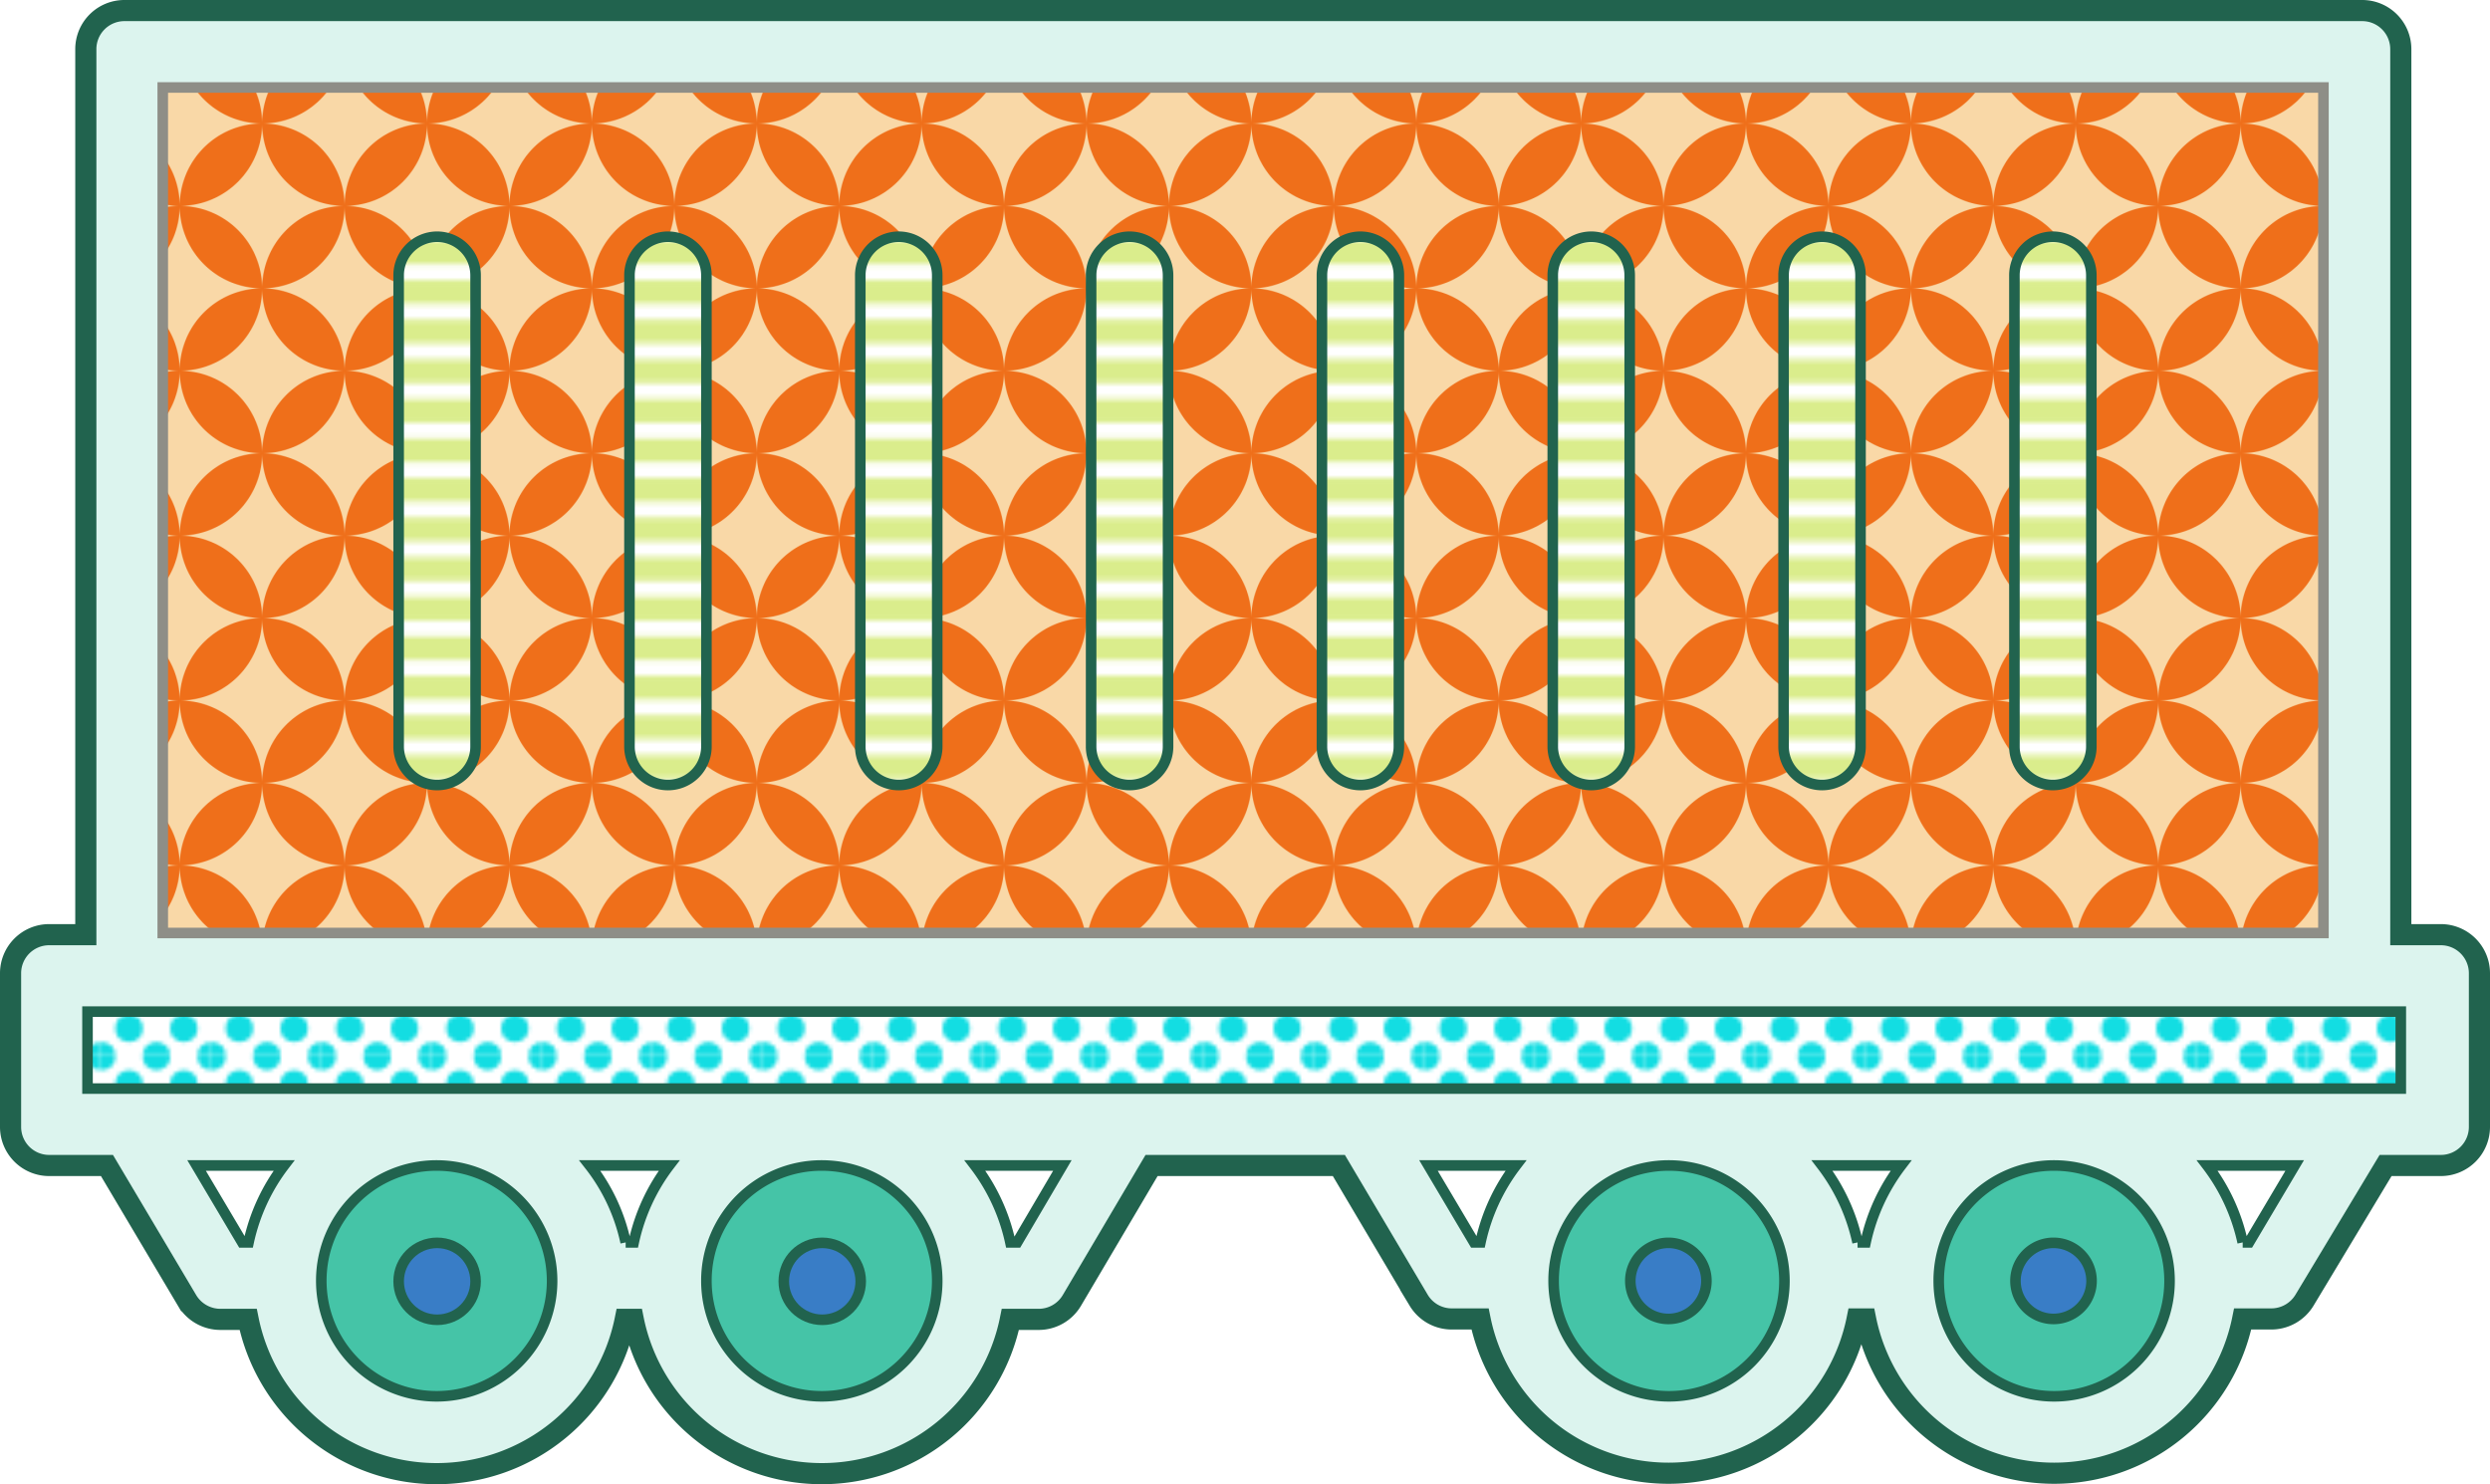 <svg data-name="Layer 1" xmlns="http://www.w3.org/2000/svg" viewBox="0 0 58.9 35.111">
  <defs>
    <pattern id="b" data-name="10 dpi 50%" width="28.799" height="28.799" patternTransform="translate(2.405 1.502) scale(0.09)" patternUnits="userSpaceOnUse" viewBox="0 0 28.799 28.799">
      <path fill="none" d="M0 0h28.799v28.799H0z"/>
      <circle cx="28.799" cy="28.799" r="3.6" fill="#13dde2"/>
      <circle cx="14.398" cy="28.799" r="3.6" fill="#13dde2"/>
      <circle cx="28.799" cy="14.399" r="3.6" fill="#13dde2"/>
      <circle cx="14.398" cy="14.399" r="3.601" fill="#13dde2"/>
      <circle cx="7.198" cy="21.6" r="3.6" fill="#13dde2"/>
      <circle cx="21.6" cy="21.6" r="3.6" fill="#13dde2"/>
      <circle cx="7.198" cy="7.199" r="3.6" fill="#13dde2"/>
      <circle cx="21.6" cy="7.199" r="3.6" fill="#13dde2"/>
      <circle cy="28.799" r="3.6" fill="#13dde2"/>
      <circle cy="14.399" r="3.6" fill="#13dde2"/>
      <circle cx="28.799" r="3.6" fill="#13dde2"/>
      <circle cx="14.398" r="3.6" fill="#13dde2"/>
      <circle r="3.6" fill="#13dde2"/>
    </pattern>
    <pattern id="c" data-name="New Pattern Swatch 9" width="300" height="300" patternTransform="translate(4.001 2.671) scale(0.013)" patternUnits="userSpaceOnUse" viewBox="0 0 300 300">
      <path fill="none" d="M0 0h300v300H0z"/>
      <g clip-path="url(#a)">
        <path fill="#f9d8a7" d="M0 0h300v300H0z"/>
        <path d="M300 150A150 150 0 01150 0 150 150 0 010 150a150 150 0 01150 150 150 150 0 01150-150z" fill="none"/>
        <path d="M0 150a150 150 0 00150 150A150 150 0 000 150zM300 150a150 150 0 00-150 150 150 150 0 00150-150zM150 0A150 150 0 000 150 150 150 0 00150 0zM300 150A150 150 0 00150 0a150 150 0 00150 150z" fill="#ef6f1a"/>
        <path fill="none" d="M0 300h300v300H0z"/>
        <path fill="#f9d8a7" d="M0 300h300v300H0z"/>
        <path d="M300 450a150 150 0 01-150-150A150 150 0 010 450a150 150 0 01150 150 150 150 0 01150-150z" fill="none"/>
        <path d="M0 450a150 150 0 00150 150A150 150 0 000 450zM300 450a150 150 0 00-150 150 150 150 0 00150-150zM150 300A150 150 0 000 450a150 150 0 00150-150zM300 450a150 150 0 00-150-150 150 150 0 00150 150z" fill="#ef6f1a"/>
        <path fill="none" d="M0 600h300v300H0z"/>
        <path fill="#f9d8a7" d="M0 600h300v300H0z"/>
        <path d="M300 750a150 150 0 01-150-150A150 150 0 010 750a150 150 0 01150 150 150 150 0 01150-150z" fill="none"/>
        <path d="M0 750a150 150 0 00150 150A150 150 0 000 750zM300 750a150 150 0 00-150 150 150 150 0 00150-150zM150 600A150 150 0 000 750a150 150 0 00150-150zM300 750a150 150 0 00-150-150 150 150 0 00150 150z" fill="#ef6f1a"/>
        <path fill="none" d="M0 900h300v300H0z"/>
        <path fill="#f9d8a7" d="M0 900h300v300H0z"/>
        <path d="M300 1050a150 150 0 01-150-150A150 150 0 010 1050a150 150 0 01150 150 150 150 0 01150-150z" fill="none"/>
        <path d="M0 1050a150 150 0 00150 150A150 150 0 000 1050zM300 1050a150 150 0 00-150 150 150 150 0 00150-150zM150 900A150 150 0 000 1050a150 150 0 00150-150zM300 1050a150 150 0 00-150-150 150 150 0 00150 150z" fill="#ef6f1a"/>
        <path fill="none" d="M-300 0H0v300h-300z"/>
        <path fill="#f9d8a7" d="M-300 0H0v300h-300z"/>
        <path d="M0 150A150 150 0 01-150 0a150 150 0 01-150 150 150 150 0 01150 150A150 150 0 010 150z" fill="none"/>
        <path d="M-300 150a150 150 0 00150 150 150 150 0 00-150-150zM0 150a150 150 0 00-150 150A150 150 0 000 150zM-150 0a150 150 0 00-150 150A150 150 0 00-150 0zM0 150A150 150 0 00-150 0 150 150 0 000 150z" fill="#ef6f1a"/>
        <path fill="none" d="M-300 300H0v300h-300z"/>
        <path fill="#f9d8a7" d="M-300 300H0v300h-300z"/>
        <path d="M0 450a150 150 0 01-150-150 150 150 0 01-150 150 150 150 0 01150 150A150 150 0 010 450z" fill="none"/>
        <path d="M-300 450a150 150 0 00150 150 150 150 0 00-150-150zM0 450a150 150 0 00-150 150A150 150 0 000 450zM-150 300a150 150 0 00-150 150 150 150 0 00150-150zM0 450a150 150 0 00-150-150A150 150 0 000 450z" fill="#ef6f1a"/>
        <path fill="none" d="M-300 600H0v300h-300z"/>
        <path fill="#f9d8a7" d="M-300 600H0v300h-300z"/>
        <path d="M0 750a150 150 0 01-150-150 150 150 0 01-150 150 150 150 0 01150 150A150 150 0 010 750z" fill="none"/>
        <path d="M-300 750a150 150 0 00150 150 150 150 0 00-150-150zM0 750a150 150 0 00-150 150A150 150 0 000 750zM-150 600a150 150 0 00-150 150 150 150 0 00150-150zM0 750a150 150 0 00-150-150A150 150 0 000 750z" fill="#ef6f1a"/>
        <path fill="none" d="M-300 900H0v300h-300z"/>
        <path fill="#f9d8a7" d="M-300 900H0v300h-300z"/>
        <path d="M0 1050a150 150 0 01-150-150 150 150 0 01-150 150 150 150 0 01150 150A150 150 0 010 1050z" fill="none"/>
        <path d="M-300 1050a150 150 0 00150 150 150 150 0 00-150-150zM0 1050a150 150 0 00-150 150A150 150 0 000 1050zM-150 900a150 150 0 00-150 150 150 150 0 00150-150zM0 1050a150 150 0 00-150-150A150 150 0 000 1050z" fill="#ef6f1a"/>
        <path fill="none" d="M-600 0h300v300h-300z"/>
        <path fill="#f9d8a7" d="M-600 0h300v300h-300z"/>
        <path d="M-300 150A150 150 0 01-450 0a150 150 0 01-150 150 150 150 0 01150 150 150 150 0 01150-150z" fill="none"/>
        <path d="M-600 150a150 150 0 00150 150 150 150 0 00-150-150zM-300 150a150 150 0 00-150 150 150 150 0 00150-150zM-450 0a150 150 0 00-150 150A150 150 0 00-450 0zM-300 150A150 150 0 00-450 0a150 150 0 00150 150z" fill="#ef6f1a"/>
        <path fill="none" d="M-600 300h300v300h-300z"/>
        <path fill="#f9d8a7" d="M-600 300h300v300h-300z"/>
        <path d="M-300 450a150 150 0 01-150-150 150 150 0 01-150 150 150 150 0 01150 150 150 150 0 01150-150z" fill="none"/>
        <path d="M-600 450a150 150 0 00150 150 150 150 0 00-150-150zM-300 450a150 150 0 00-150 150 150 150 0 00150-150zM-450 300a150 150 0 00-150 150 150 150 0 00150-150zM-300 450a150 150 0 00-150-150 150 150 0 00150 150z" fill="#ef6f1a"/>
        <path fill="none" d="M-600 600h300v300h-300z"/>
        <path fill="#f9d8a7" d="M-600 600h300v300h-300z"/>
        <path d="M-300 750a150 150 0 01-150-150 150 150 0 01-150 150 150 150 0 01150 150 150 150 0 01150-150z" fill="none"/>
        <path d="M-600 750a150 150 0 00150 150 150 150 0 00-150-150zM-300 750a150 150 0 00-150 150 150 150 0 00150-150zM-450 600a150 150 0 00-150 150 150 150 0 00150-150zM-300 750a150 150 0 00-150-150 150 150 0 00150 150z" fill="#ef6f1a"/>
        <path fill="none" d="M-600 900h300v300h-300z"/>
        <path fill="#f9d8a7" d="M-600 900h300v300h-300z"/>
        <path d="M-300 1050a150 150 0 01-150-150 150 150 0 01-150 150 150 150 0 01150 150 150 150 0 01150-150z" fill="none"/>
        <path d="M-600 1050a150 150 0 00150 150 150 150 0 00-150-150zM-300 1050a150 150 0 00-150 150 150 150 0 00150-150zM-450 900a150 150 0 00-150 150 150 150 0 00150-150zM-300 1050a150 150 0 00-150-150 150 150 0 00150 150z" fill="#ef6f1a"/>
        <path fill="none" d="M-900 0h300v300h-300z"/>
        <path fill="#f9d8a7" d="M-900 0h300v300h-300z"/>
        <path d="M-600 150A150 150 0 01-750 0a150 150 0 01-150 150 150 150 0 01150 150 150 150 0 01150-150z" fill="none"/>
        <path d="M-900 150a150 150 0 00150 150 150 150 0 00-150-150zM-600 150a150 150 0 00-150 150 150 150 0 00150-150zM-750 0a150 150 0 00-150 150A150 150 0 00-750 0zM-600 150A150 150 0 00-750 0a150 150 0 00150 150z" fill="#ef6f1a"/>
        <path fill="none" d="M-900 300h300v300h-300z"/>
        <path fill="#f9d8a7" d="M-900 300h300v300h-300z"/>
        <path d="M-600 450a150 150 0 01-150-150 150 150 0 01-150 150 150 150 0 01150 150 150 150 0 01150-150z" fill="none"/>
        <path d="M-900 450a150 150 0 00150 150 150 150 0 00-150-150zM-600 450a150 150 0 00-150 150 150 150 0 00150-150zM-750 300a150 150 0 00-150 150 150 150 0 00150-150zM-600 450a150 150 0 00-150-150 150 150 0 00150 150z" fill="#ef6f1a"/>
        <path fill="none" d="M-900 600h300v300h-300z"/>
        <path fill="#f9d8a7" d="M-900 600h300v300h-300z"/>
        <path d="M-600 750a150 150 0 01-150-150 150 150 0 01-150 150 150 150 0 01150 150 150 150 0 01150-150z" fill="none"/>
        <path d="M-900 750a150 150 0 00150 150 150 150 0 00-150-150zM-600 750a150 150 0 00-150 150 150 150 0 00150-150zM-750 600a150 150 0 00-150 150 150 150 0 00150-150zM-600 750a150 150 0 00-150-150 150 150 0 00150 150z" fill="#ef6f1a"/>
        <path fill="none" d="M-900 900h300v300h-300z"/>
        <path fill="#f9d8a7" d="M-900 900h300v300h-300z"/>
        <path d="M-600 1050a150 150 0 01-150-150 150 150 0 01-150 150 150 150 0 01150 150 150 150 0 01150-150z" fill="none"/>
        <path d="M-900 1050a150 150 0 00150 150 150 150 0 00-150-150zM-600 1050a150 150 0 00-150 150 150 150 0 00150-150zM-750 900a150 150 0 00-150 150 150 150 0 00150-150zM-600 1050a150 150 0 00-150-150 150 150 0 00150 150z" fill="#ef6f1a"/>
        <path fill="none" d="M-1200 0h300v300h-300z"/>
        <path fill="#f9d8a7" d="M-1200 0h300v300h-300z"/>
        <path d="M-900 150A150 150 0 01-1050 0a150 150 0 01-150 150 150 150 0 01150 150 150 150 0 01150-150z" fill="none"/>
        <path d="M-1200 150a150 150 0 00150 150 150 150 0 00-150-150zM-900 150a150 150 0 00-150 150 150 150 0 00150-150zM-1050 0a150 150 0 00-150 150A150 150 0 00-1050 0zM-900 150A150 150 0 00-1050 0a150 150 0 00150 150z" fill="#ef6f1a"/>
        <path fill="none" d="M-1200 300h300v300h-300z"/>
        <path fill="#f9d8a7" d="M-1200 300h300v300h-300z"/>
        <path d="M-900 450a150 150 0 01-150-150 150 150 0 01-150 150 150 150 0 01150 150 150 150 0 01150-150z" fill="none"/>
        <path d="M-1200 450a150 150 0 00150 150 150 150 0 00-150-150zM-900 450a150 150 0 00-150 150 150 150 0 00150-150zM-1050 300a150 150 0 00-150 150 150 150 0 00150-150zM-900 450a150 150 0 00-150-150 150 150 0 00150 150z" fill="#ef6f1a"/>
        <path fill="none" d="M-1200 600h300v300h-300z"/>
        <path fill="#f9d8a7" d="M-1200 600h300v300h-300z"/>
        <path d="M-900 750a150 150 0 01-150-150 150 150 0 01-150 150 150 150 0 01150 150 150 150 0 01150-150z" fill="none"/>
        <path d="M-1200 750a150 150 0 00150 150 150 150 0 00-150-150zM-900 750a150 150 0 00-150 150 150 150 0 00150-150zM-1050 600a150 150 0 00-150 150 150 150 0 00150-150zM-900 750a150 150 0 00-150-150 150 150 0 00150 150z" fill="#ef6f1a"/>
        <path fill="none" d="M-1200 900h300v300h-300z"/>
        <path fill="#f9d8a7" d="M-1200 900h300v300h-300z"/>
        <path d="M-900 1050a150 150 0 01-150-150 150 150 0 01-150 150 150 150 0 01150 150 150 150 0 01150-150z" fill="none"/>
        <path d="M-1200 1050a150 150 0 00150 150 150 150 0 00-150-150zM-900 1050a150 150 0 00-150 150 150 150 0 00150-150zM-1050 900a150 150 0 00-150 150 150 150 0 00150-150zM-900 1050a150 150 0 00-150-150 150 150 0 00150 150z" fill="#ef6f1a"/>
        <path fill="none" d="M-1500 0h300v300h-300z"/>
        <path fill="#f9d8a7" d="M-1500 0h300v300h-300z"/>
        <path d="M-1200 150A150 150 0 01-1350 0a150 150 0 01-150 150 150 150 0 01150 150 150 150 0 01150-150z" fill="none"/>
        <path d="M-1500 150a150 150 0 00150 150 150 150 0 00-150-150zM-1200 150a150 150 0 00-150 150 150 150 0 00150-150zM-1350 0a150 150 0 00-150 150A150 150 0 00-1350 0zM-1200 150A150 150 0 00-1350 0a150 150 0 00150 150z" fill="#ef6f1a"/>
        <path fill="none" d="M-1500 300h300v300h-300z"/>
        <path fill="#f9d8a7" d="M-1500 300h300v300h-300z"/>
        <path d="M-1200 450a150 150 0 01-150-150 150 150 0 01-150 150 150 150 0 01150 150 150 150 0 01150-150z" fill="none"/>
        <path d="M-1500 450a150 150 0 00150 150 150 150 0 00-150-150zM-1200 450a150 150 0 00-150 150 150 150 0 00150-150zM-1350 300a150 150 0 00-150 150 150 150 0 00150-150zM-1200 450a150 150 0 00-150-150 150 150 0 00150 150z" fill="#ef6f1a"/>
        <path fill="none" d="M-1500 600h300v300h-300z"/>
        <path fill="#f9d8a7" d="M-1500 600h300v300h-300z"/>
        <path d="M-1200 750a150 150 0 01-150-150 150 150 0 01-150 150 150 150 0 01150 150 150 150 0 01150-150z" fill="none"/>
        <path d="M-1500 750a150 150 0 00150 150 150 150 0 00-150-150zM-1200 750a150 150 0 00-150 150 150 150 0 00150-150zM-1350 600a150 150 0 00-150 150 150 150 0 00150-150zM-1200 750a150 150 0 00-150-150 150 150 0 00150 150z" fill="#ef6f1a"/>
        <path fill="none" d="M-1500 900h300v300h-300z"/>
        <path fill="#f9d8a7" d="M-1500 900h300v300h-300z"/>
        <path d="M-1200 1050a150 150 0 01-150-150 150 150 0 01-150 150 150 150 0 01150 150 150 150 0 01150-150z" fill="none"/>
        <path d="M-1500 1050a150 150 0 00150 150 150 150 0 00-150-150zM-1200 1050a150 150 0 00-150 150 150 150 0 00150-150zM-1350 900a150 150 0 00-150 150 150 150 0 00150-150zM-1200 1050a150 150 0 00-150-150 150 150 0 00150 150z" fill="#ef6f1a"/>
        <path fill="none" d="M-1800 0h300v300h-300z"/>
        <path fill="#f9d8a7" d="M-1800 0h300v300h-300z"/>
        <path d="M-1500 150A150 150 0 01-1650 0a150 150 0 01-150 150 150 150 0 01150 150 150 150 0 01150-150z" fill="none"/>
        <path d="M-1800 150a150 150 0 00150 150 150 150 0 00-150-150zM-1500 150a150 150 0 00-150 150 150 150 0 00150-150zM-1650 0a150 150 0 00-150 150A150 150 0 00-1650 0zM-1500 150A150 150 0 00-1650 0a150 150 0 00150 150z" fill="#ef6f1a"/>
        <path fill="none" d="M-1800 300h300v300h-300z"/>
        <path fill="#f9d8a7" d="M-1800 300h300v300h-300z"/>
        <path d="M-1500 450a150 150 0 01-150-150 150 150 0 01-150 150 150 150 0 01150 150 150 150 0 01150-150z" fill="none"/>
        <path d="M-1800 450a150 150 0 00150 150 150 150 0 00-150-150zM-1500 450a150 150 0 00-150 150 150 150 0 00150-150zM-1650 300a150 150 0 00-150 150 150 150 0 00150-150zM-1500 450a150 150 0 00-150-150 150 150 0 00150 150z" fill="#ef6f1a"/>
        <path fill="none" d="M-1800 600h300v300h-300z"/>
        <path fill="#f9d8a7" d="M-1800 600h300v300h-300z"/>
        <path d="M-1500 750a150 150 0 01-150-150 150 150 0 01-150 150 150 150 0 01150 150 150 150 0 01150-150z" fill="none"/>
        <path d="M-1800 750a150 150 0 00150 150 150 150 0 00-150-150zM-1500 750a150 150 0 00-150 150 150 150 0 00150-150zM-1650 600a150 150 0 00-150 150 150 150 0 00150-150zM-1500 750a150 150 0 00-150-150 150 150 0 00150 150z" fill="#ef6f1a"/>
        <path fill="none" d="M-1800 900h300v300h-300z"/>
        <path fill="#f9d8a7" d="M-1800 900h300v300h-300z"/>
        <path d="M-1500 1050a150 150 0 01-150-150 150 150 0 01-150 150 150 150 0 01150 150 150 150 0 01150-150z" fill="none"/>
        <path d="M-1800 1050a150 150 0 00150 150 150 150 0 00-150-150zM-1500 1050a150 150 0 00-150 150 150 150 0 00150-150zM-1650 900a150 150 0 00-150 150 150 150 0 00150-150zM-1500 1050a150 150 0 00-150-150 150 150 0 00150 150z" fill="#ef6f1a"/>
        <path fill="none" d="M-1800 120H120v1080h-1920z"/>
      </g>
    </pattern>
    <pattern id="d" data-name="10 lpi 60%" width="72" height="72" patternTransform="translate(3.345 8.063) scale(0.13)" patternUnits="userSpaceOnUse" viewBox="0 0 72 72">
      <path fill="none" d="M0 0h72v72H0z"/>
      <path fill="none" stroke="#daed8c" stroke-width="4.32" d="M71.75 68.4h72.5M71.75 54h72.5M71.75 39.6h72.5M71.75 25.2h72.5M71.75 10.8h72.5M71.75 61.2h72.5M71.75 46.8h72.5M71.75 32.4h72.5M71.75 18h72.5M71.75 3.6h72.5M-.25 68.4h72.5M-.25 54h72.5M-.25 39.6h72.5M-.25 25.2h72.5M-.25 10.8h72.5M-.25 61.2h72.5M-.25 46.8h72.5M-.25 32.4h72.5M-.25 18h72.5M-.25 3.6h72.5M-72.25 68.4H.25M-72.25 54H.25M-72.25 39.6H.25M-72.25 25.2H.25M-72.25 10.8H.25M-72.25 61.2H.25M-72.25 46.8H.25M-72.25 32.4H.25M-72.25 18H.25M-72.25 3.6H.25"/>
    </pattern>
    <clipPath id="a">
      <path fill="none" d="M0 0h300v300H0z"/>
    </clipPath>
  </defs>
  <path d="M58.65 23.02v3.64a.913.913 0 01-.91.91h-1.31l-1.92 3.19a.918.918 0 01-.79.44h-.67a4.55 4.55 0 01-8.92 0h-.2a4.55 4.55 0 01-8.92 0h-.67a.911.911 0 01-.78-.44l-1.89-3.19h-4.43l-1.89 3.2a.911.911 0 01-.78.44h-.67a4.55 4.55 0 01-8.92 0h-.19a4.55 4.55 0 01-8.92 0h-.65a.918.918 0 01-.79-.44l-1.9-3.2H1.16a.913.913 0 01-.91-.91v-3.64a.913.913 0 01.91-.91h.87V1.16a.913.913 0 01.91-.91h52.94a.913.913 0 01.91.91v20.95h.95a.913.913 0 01.91.91zm-1.86 2.73v-1.82H2.07v1.82h54.72zm-1.83-3.68v-20H3.85v20h51.11zm-1.76 7.32l1.08-1.82h-2.07a4.589 4.589 0 01.84 1.82h.15zm-1.88.91a2.727 2.727 0 00-2.73-2.73h-.02a2.725 2.725 0 00-2.71 2.71v.02a2.73 2.73 0 105.46 0zm-6.35-2.73H43.1a4.589 4.589 0 01.84 1.82h.19a4.589 4.589 0 01.84-1.82zm-2.76 2.73a2.727 2.727 0 00-2.73-2.73h-.02a2.725 2.725 0 00-2.71 2.71v.02a2.73 2.73 0 005.46 0zm-6.35-2.73h-2.07l1.08 1.82h.15a4.589 4.589 0 01.84-1.82zm-11.8 1.82l1.07-1.82h-2.07a4.589 4.589 0 01.84 1.82h.16zm-1.89.91a2.727 2.727 0 00-2.73-2.73h-.02a2.725 2.725 0 00-2.71 2.71v.02a2.73 2.73 0 005.46 0zm-6.34-2.73h-1.88a4.474 4.474 0 01.85 1.82h.19a4.589 4.589 0 01.84-1.82zm-2.77 2.73a2.727 2.727 0 00-2.73-2.73h-.02a2.725 2.725 0 00-2.71 2.71v.02a2.73 2.73 0 005.46 0zm-6.34-2.73H4.65l1.08 1.82h.15a4.589 4.589 0 01.84-1.82z" fill="#dcf4ee"/>
  <path fill="url(#b)" d="M2.07 23.93h54.72v1.82H2.07z"/>
  <path d="M54.71 1.82v20H3.6v-20h51.11zm-5.49 15.59V6.27a.913.913 0 00-.9-.92h-.02a.913.913 0 00-.9.92v11.14a.91.91 0 101.82 0zm-5.46 0V6.27a.913.913 0 00-.9-.92h-.02a.913.913 0 00-.9.92v11.14a.91.91 0 001.82 0zm-5.46 0V6.27a.913.913 0 00-.9-.92h-.02a.913.913 0 00-.9.92v11.14a.91.91 0 001.82 0zm-5.46 0V6.27a.913.913 0 00-.9-.92h-.02a.913.913 0 00-.9.92v11.14a.91.91 0 001.82 0zm-5.46 0V6.27a.913.913 0 00-.9-.92h-.02a.913.913 0 00-.9.92v11.14a.91.91 0 101.82 0zm-5.46 0V6.27a.913.913 0 00-.9-.92H21a.913.913 0 00-.9.92v11.14a.91.91 0 001.82 0zm-5.46 0V6.27a.913.913 0 00-.9-.92h-.02a.913.913 0 00-.9.92v11.14a.91.91 0 001.82 0zm-5.46 0V6.27a.913.913 0 00-.9-.92h-.02a.913.913 0 00-.9.92v11.14a.91.91 0 001.82 0z" transform="translate(0.25 0.25)" fill="url(#c)"/>
  <path d="M48.59 27.57a2.73 2.73 0 11-2.73 2.73v-.02a2.725 2.725 0 012.71-2.71h.02zm.88 2.74a.914.914 0 00-.88-.91h-.03a.91.91 0 10.91.91z" fill="#45c4a7"/>
  <path d="M49.22 6.27v11.14a.91.91 0 11-1.82 0V6.27a.913.913 0 01.9-.92h.02a.913.913 0 01.9.92z" transform="translate(0.25 0.25)" fill="url(#d)"/>
  <path d="M48.59 29.4a.925.925 0 11-.03 0h.03z" fill="#397dc6"/>
  <path d="M43.76 6.27v11.14a.91.91 0 01-1.82 0V6.27a.913.913 0 01.9-.92h.02a.913.913 0 01.9.92z" transform="translate(0.25 0.25)" fill="url(#d)"/>
  <path d="M39.48 27.57a2.73 2.73 0 11-2.73 2.73v-.02a2.725 2.725 0 012.71-2.71h.02zm.88 2.74a.914.914 0 00-.88-.91h-.03a.91.91 0 10.91.91z" fill="#45c4a7"/>
  <path d="M39.48 29.4a.925.925 0 11-.03 0h.03z" fill="#397dc6"/>
  <path d="M38.3 6.27v11.14a.91.91 0 01-1.82 0V6.27a.913.913 0 01.9-.92h.02a.913.913 0 01.9.92zM32.84 6.27v11.14a.91.91 0 01-1.82 0V6.27a.913.913 0 01.9-.92h.02a.913.913 0 01.9.92zM27.38 6.27v11.14a.91.91 0 11-1.82 0V6.27a.913.913 0 01.9-.92h.02a.913.913 0 01.9.92zM21.92 6.27v11.14a.91.91 0 01-1.82 0V6.27a.913.913 0 01.9-.92h.02a.913.913 0 01.9.92z" transform="translate(0.25 0.25)" fill="url(#d)"/>
  <path d="M19.44 27.57a2.73 2.73 0 11-2.73 2.73v-.02a2.725 2.725 0 012.71-2.71h.02zm.92 2.74a.91.91 0 10-.91.91.913.913 0 00.91-.91z" fill="#45c4a7"/>
  <circle cx="19.45" cy="30.31" r=".91" fill="#397dc6"/>
  <path d="M16.46 6.27v11.14a.91.91 0 01-1.82 0V6.27a.913.913 0 01.9-.92h.02a.913.913 0 01.9.92z" transform="translate(0.25 0.25)" fill="url(#d)"/>
  <path d="M10.33 27.57A2.73 2.73 0 117.6 30.3v-.02a2.725 2.725 0 012.71-2.71h.02zm.92 2.74a.91.91 0 10-.91.91.913.913 0 00.91-.91z" fill="#45c4a7"/>
  <path d="M11 6.27v11.14a.91.91 0 01-1.82 0V6.27a.913.913 0 01.9-.92h.02a.913.913 0 01.9.92z" transform="translate(0.25 0.25)" fill="url(#d)"/>
  <circle cx="10.34" cy="30.31" r=".91" fill="#397dc6"/>
  <path d="M2.94.25a.913.913 0 00-.91.91v20.95h-.87a.913.913 0 00-.91.91v3.64a.913.913 0 00.91.91h1.37l1.9 3.2a.918.918 0 00.79.44h.65a4.55 4.55 0 008.92 0h.19a4.55 4.55 0 008.92 0h.67a.911.911 0 00.78-.44l1.89-3.2h4.43l1.89 3.19a.911.911 0 00.78.44h.67a4.55 4.55 0 008.92 0h.2a4.55 4.55 0 008.92 0h.67a.918.918 0 00.79-.44l1.92-3.19h1.31a.913.913 0 00.91-.91v-3.64a.913.913 0 00-.91-.91h-.95V1.16a.913.913 0 00-.91-.91H2.94z" fill="none" stroke="#21634e" stroke-miterlimit="10" stroke-width=".5"/>
  <path fill="none" stroke="#8e8e87" stroke-miterlimit="10" stroke-width=".25" d="M3.85 2.07h51.11v20H3.85z"/>
  <path d="M10.33 5.6a.913.913 0 00-.9.92v11.14a.91.91 0 001.82 0V6.52a.913.913 0 00-.9-.92h-.02zM15.79 5.6a.913.913 0 00-.9.92v11.14a.91.91 0 001.82 0V6.52a.913.913 0 00-.9-.92h-.02zM21.25 5.6a.913.913 0 00-.9.92v11.14a.91.91 0 001.82 0V6.52a.913.913 0 00-.9-.92h-.02zM26.71 5.6a.913.913 0 00-.9.92v11.14a.91.91 0 101.82 0V6.52a.913.913 0 00-.9-.92h-.02zM32.17 5.6a.913.913 0 00-.9.92v11.14a.91.91 0 001.82 0V6.52a.913.913 0 00-.9-.92h-.02zM37.63 5.6a.913.913 0 00-.9.92v11.14a.91.91 0 001.82 0V6.52a.913.913 0 00-.9-.92h-.02zM43.09 5.6a.913.913 0 00-.9.92v11.14a.91.91 0 001.82 0V6.52a.913.913 0 00-.9-.92h-.02zM48.55 5.6a.913.913 0 00-.9.92v11.14a.91.91 0 101.82 0V6.52a.913.913 0 00-.9-.92h-.02zM2.07 23.93h54.72v1.82H2.07zM4.65 27.57h2.07a4.589 4.589 0 00-.84 1.82h-.15zM10.33 27.57h-.02a2.725 2.725 0 00-2.71 2.71v.02a2.73 2.73 0 102.73-2.73zM13.95 27.57h1.88a4.589 4.589 0 00-.84 1.82h-.19a4.474 4.474 0 00-.85-1.82zM19.44 27.57a2.73 2.73 0 11-2.73 2.73v-.02a2.725 2.725 0 012.71-2.71h.02zM23.06 27.57h2.07l-1.07 1.82h-.16a4.589 4.589 0 00-.84-1.82zM33.79 27.57h2.07a4.589 4.589 0 00-.84 1.82h-.15zM39.48 27.57a2.73 2.73 0 11-2.73 2.73v-.02a2.725 2.725 0 012.71-2.71h.02zM43.1 27.57h1.87a4.589 4.589 0 00-.84 1.82h-.19a4.589 4.589 0 00-.84-1.82zM48.59 27.57a2.73 2.73 0 11-2.73 2.73v-.02a2.725 2.725 0 012.71-2.71h.02zM52.21 27.57h2.07l-1.08 1.82h-.15a4.589 4.589 0 00-.84-1.82z" fill="none" stroke="#21634e" stroke-miterlimit="10" stroke-width=".25"/>
  <circle cx="10.34" cy="30.31" r=".91" fill="none" stroke="#21634e" stroke-miterlimit="10" stroke-width=".25"/>
  <circle cx="19.45" cy="30.31" r=".91" fill="none" stroke="#21634e" stroke-miterlimit="10" stroke-width=".25"/>
  <path d="M39.45 29.4a.9.9 0 10.03 0h-.03zM48.56 29.4a.9.9 0 10.03 0h-.03z" fill="none" stroke="#21634e" stroke-miterlimit="10" stroke-width=".25"/>
</svg>
